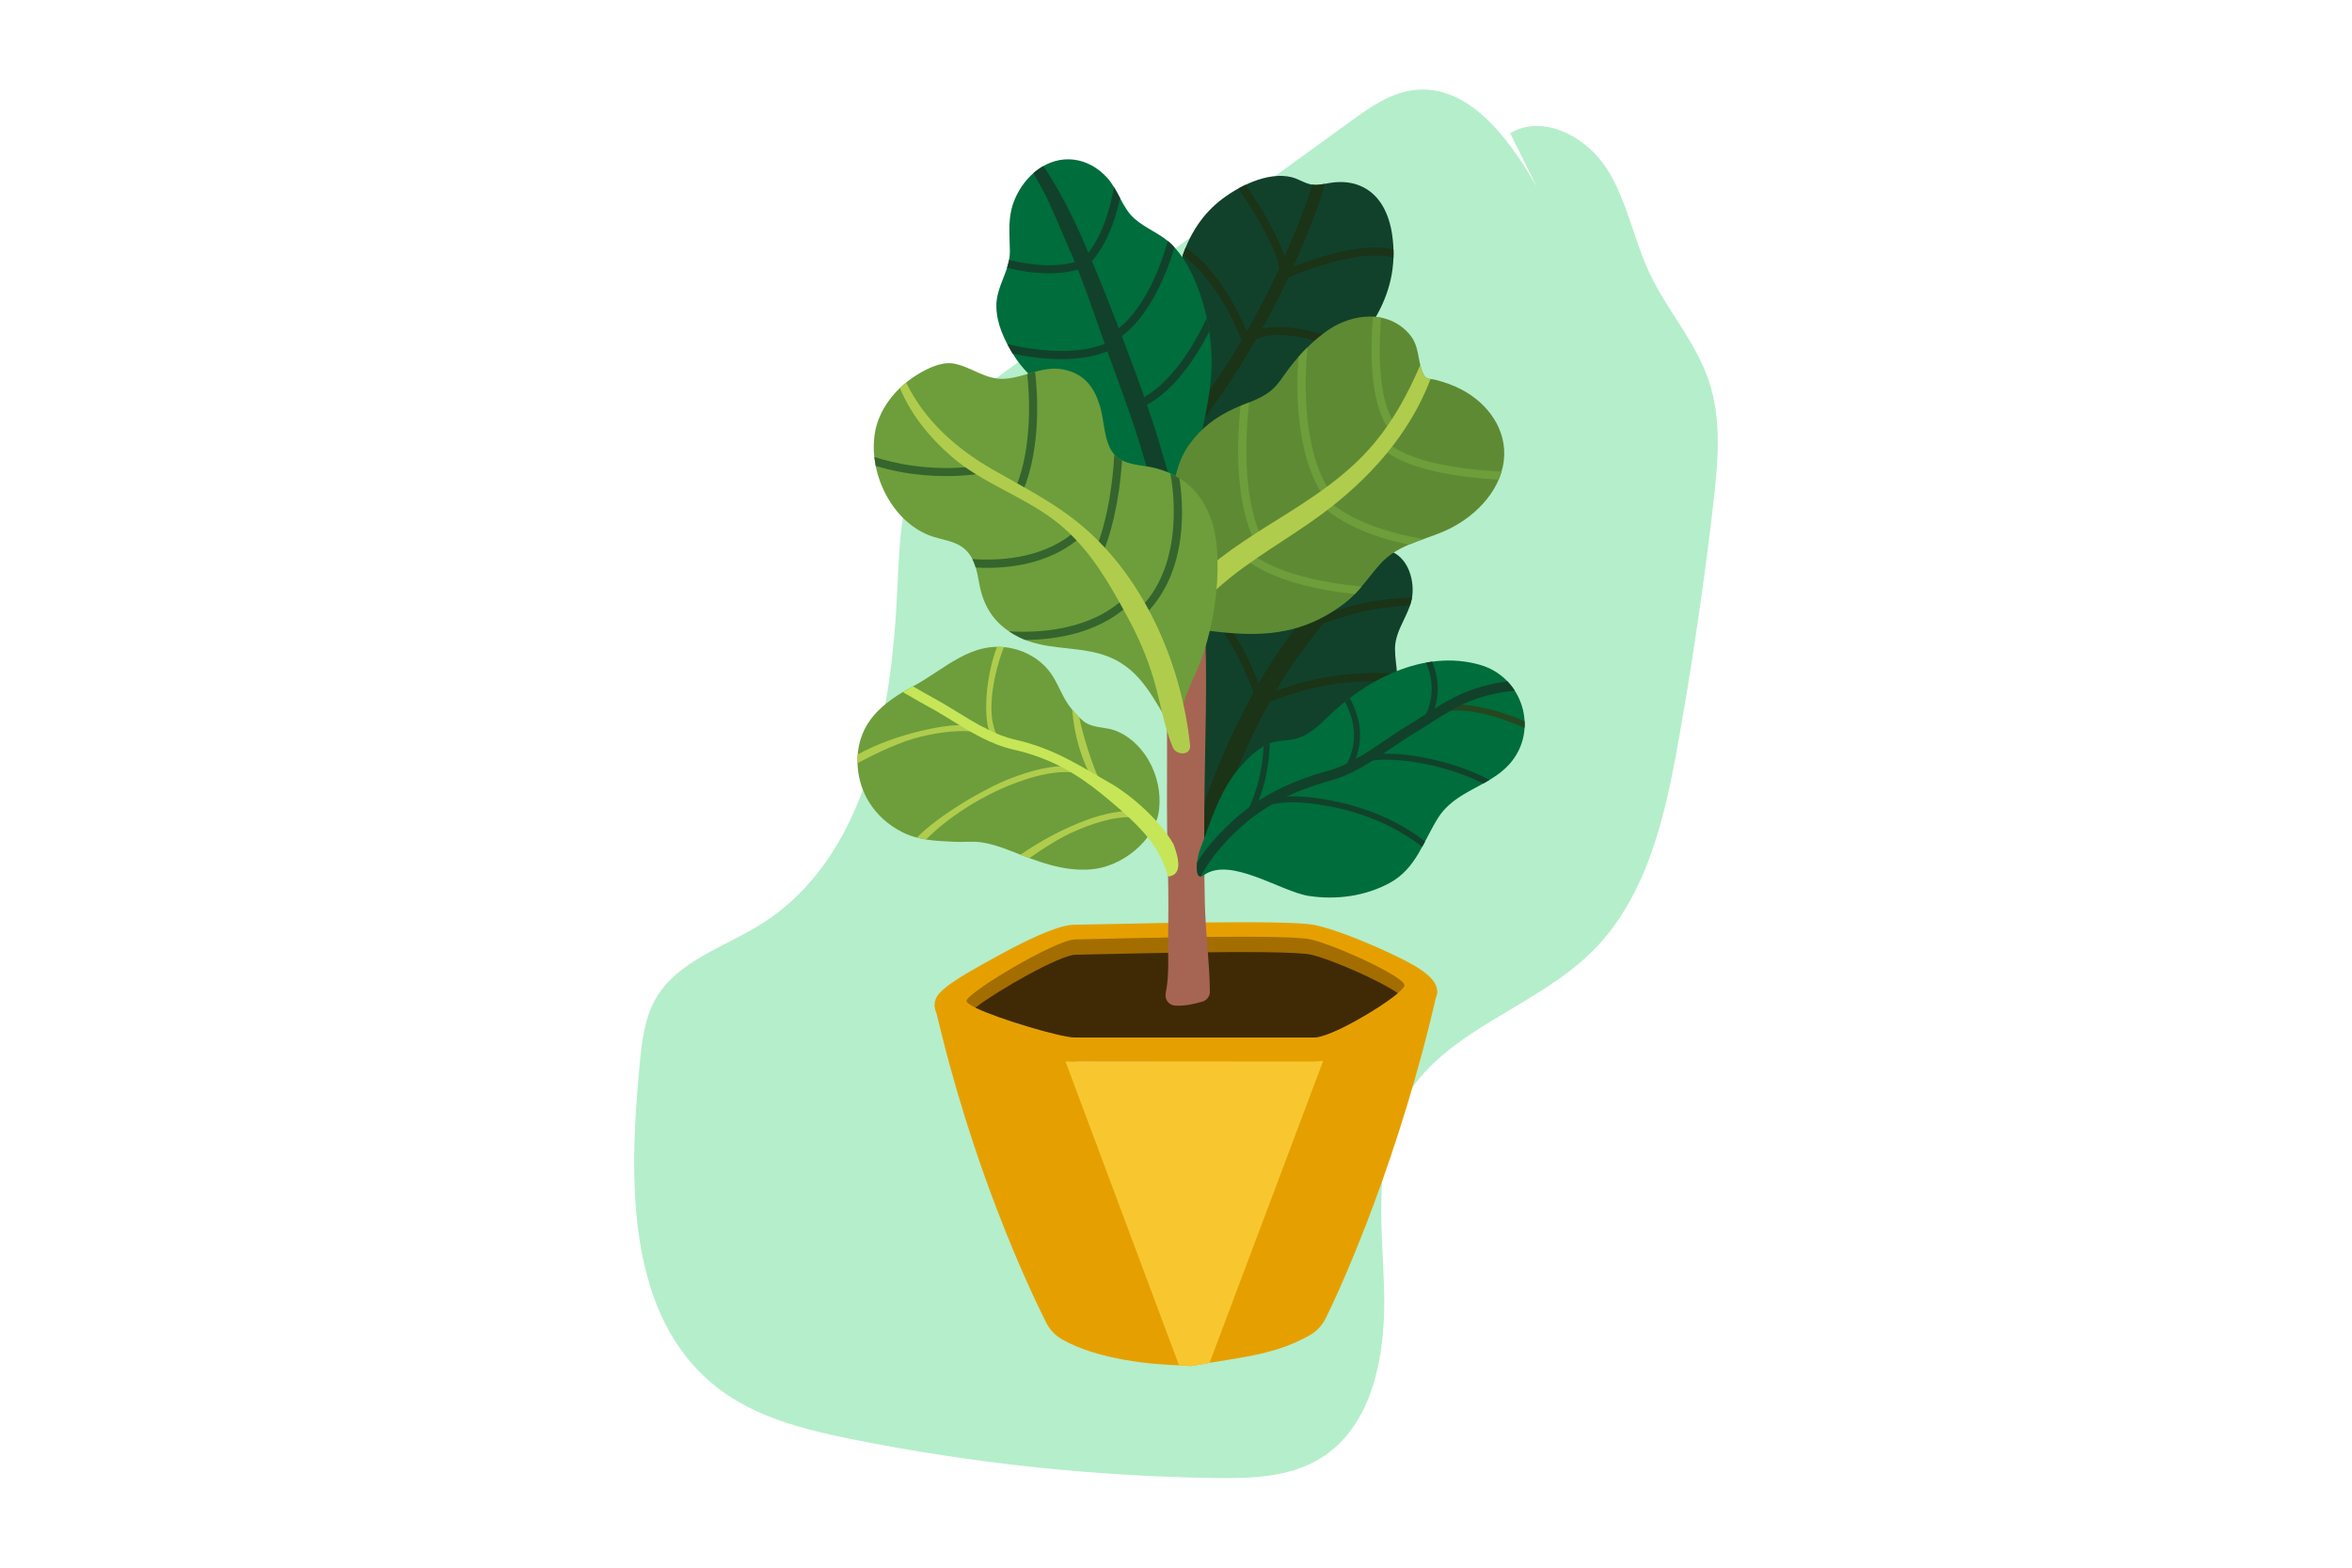 <?xml version="1.0" encoding="utf-8"?>
<!-- Generator: Adobe Illustrator 24.0.1, SVG Export Plug-In . SVG Version: 6.00 Build 0)  -->
<svg version="1.1" id="Layer_1" xmlns="http://www.w3.org/2000/svg" xmlns:xlink="http://www.w3.org/1999/xlink" x="0px" y="0px"
	 viewBox="0 0 1920 1280" style="enable-background:new 0 0 1920 1280;" xml:space="preserve">
<style type="text/css">
	.st0{fill:#F0E1DE;}
	.st1{fill:#A0E0E4;}
	.st2{fill:#555555;}
	.st3{fill:#6E6C6A;}
	.st4{fill:#939393;}
	.st5{fill:#AEAEAE;}
	.st6{fill:#402A06;}
	.st7{fill:#B5EECB;}
	.st8{fill:#E5A000;}
	.st9{fill:#F8C72F;}
	.st10{fill:#A36D00;}
	.st11{fill:#11412B;}
	.st12{fill:#1B3317;}
	.st13{fill:#A66552;}
	.st14{fill:#006D3C;}
	.st15{fill:#6D9E3B;}
	.st16{fill:#254720;}
	.st17{fill:#5F8A34;}
	.st18{fill:#B0CC4D;}
	.st19{fill:#35652D;}
	.st20{fill:#C6E657;}
	.st21{fill:#5B4C34;}
	.st22{fill:#284D22;}
	.st23{fill:#438039;}
	.st24{fill:#AD7154;}
	.st25{fill:#CA8865;}
	.st26{fill:#FDBFAF;}
	.st27{fill:#1D7256;}
	.st28{fill:#55A261;}
	.st29{fill:#C8D4ED;}
	.st30{fill:#B2BDD3;}
	.st31{fill:#8E97A8;}
	.st32{fill:#FFE876;}
	.st33{fill:#17593A;}
	.st34{fill:#B9DBA5;}
	.st35{fill:#DFDACD;}
	.st36{fill:#6E6D6E;}
	.st37{fill:#475250;}
	.st38{fill:#DAE3E6;}
	.st39{fill:#274A21;}
	.st40{fill:#12210F;}
	.st41{fill:#305C29;}
	.st42{fill:#23421E;}
	.st43{fill:#3C7333;}
	.st44{fill:#00B7AF;}
	.st45{fill:#FCEE96;}
	.st46{fill:#877C1C;}
	.st47{fill:#B0A124;}
	.st48{fill:#DBC82D;}
	.st49{fill:#FEE835;}
	.st50{fill:#E88264;}
	.st51{fill:#FDD5C9;}
	.st52{fill:#F582A8;}
	.st53{fill:#3C8A59;}
	.st54{fill:#7EB6D7;}
	.st55{clip-path:url(#SVGID_2_);fill:#FFFFFF;}
	.st56{opacity:0.1;fill:#4F2882;}
	.st57{fill:#4D5264;}
	.st58{fill:#B16357;}
	.st59{fill:#DC8C7D;}
	.st60{opacity:0.3;fill:#683B27;}
	.st61{fill:#8E473E;}
	.st62{opacity:0.16;fill:#FFC6BD;}
	.st63{fill:#55AE71;}
	.st64{fill:#62BD71;}
	.st65{fill:#3F5E1E;}
	.st66{fill:#98B042;}
	.st67{fill:#B09D57;}
	.st68{fill:#BDDB53;}
	.st69{clip-path:url(#SVGID_4_);}
	.st70{fill:#FFFFFF;}
	.st71{opacity:0.5;fill:#005337;}
	.st72{opacity:0.2;fill:#005337;}
	.st73{fill:#FDA0A3;}
	.st74{fill:#0F7F3E;}
	.st75{fill:#9FD8AF;}
	.st76{fill:#F7C9B6;}
	.st77{clip-path:url(#SVGID_6_);}
	.st78{fill:#7B3C14;}
	.st79{fill:#6AC279;}
	.st80{fill:#9589A9;}
	.st81{fill:#FFD8C0;}
	.st82{opacity:0.12;fill:#00D865;}
	.st83{opacity:0.5;}
	.st84{fill:#2EA068;}
	.st85{opacity:0.15;fill:#00D865;}
	.st86{opacity:0.69;}
	.st87{opacity:0.09;fill:#00D865;}
	.st88{opacity:0.31;}
	.st89{opacity:0.14;fill:#00D865;}
	.st90{opacity:0.63;}
	.st91{opacity:0.39;fill:#FFCB95;}
	.st92{fill:#EAAF7B;}
	.st93{fill:#955B42;}
	.st94{fill:#FA8E67;}
	.st95{fill:#FFAB90;}
	.st96{opacity:0.19;fill:#592012;}
	.st97{fill:#98AA3C;}
	.st98{opacity:0.3;}
	.st99{fill:#F7FFAF;}
	.st100{fill:#C4D958;}
	.st101{opacity:0.53;}
	.st102{opacity:0.56;}
	.st103{opacity:0.33;}
	.st104{fill:#206148;}
	.st105{fill:#29693F;}
	.st106{fill:#2B6A40;}
	.st107{opacity:0.27;fill:#083726;}
	.st108{fill:#0E825C;}
	.st109{fill:#7EB370;}
	.st110{fill:#7AAF71;}
	.st111{fill:#549BAD;}
	.st112{fill:#2D931F;}
	.st113{fill:#78C150;}
	.st114{opacity:0.72;}
	.st115{opacity:0.18;fill:#023B05;}
	.st116{fill:#2F5928;}
	.st117{fill:#4D9442;}
	.st118{fill:#C64F1D;}
	.st119{fill:#DE3D33;}
	.st120{fill:#AF1E1B;}
	.st121{fill:#F7837C;}
	.st122{fill:#FF7169;}
	.st123{fill:#9CC164;}
	.st124{clip-path:url(#SVGID_8_);}
	.st125{clip-path:url(#SVGID_10_);}
	.st126{fill:#004B32;}
	.st127{clip-path:url(#SVGID_12_);}
	.st128{clip-path:url(#SVGID_14_);}
	.st129{clip-path:url(#SVGID_16_);}
	.st130{fill:#137A3C;}
	.st131{clip-path:url(#SVGID_18_);}
	.st132{clip-path:url(#SVGID_20_);}
	.st133{clip-path:url(#SVGID_22_);}
	.st134{fill:#DB5720;}
	.st135{fill:#EBFBFF;}
	.st136{clip-path:url(#SVGID_24_);fill:none;stroke:#DB5720;stroke-width:8;stroke-miterlimit:10;}
	.st137{fill:#FEA959;}
	.st138{fill:#427D38;}
	.st139{fill:#0C4E31;}
	.st140{fill:#E5C661;}
	.st141{opacity:0.6;}
	.st142{fill:#6BA488;}
	.st143{fill:#0E5F3E;}
	.st144{opacity:0.4;fill:#00321A;}
	.st145{fill:#FBE27E;}
	.st146{fill:#37785C;}
	.st147{fill:#A3D9D3;}
	.st148{fill:#FCC0C5;}
	.st149{clip-path:url(#SVGID_26_);}
</style>
<g>
	<g>
		<path class="st7" d="M1254.59,152.66c-22.6-39.64-56.16-85.08-101.38-78.98c-18.78,2.54-34.97,14-50.31,25.12
			c-91.37,66.21-182.75,132.43-274.12,198.64c-29.31,21.24-59.63,43.62-76.46,75.66c-16.75,31.89-18.03,69.33-19.66,105.32
			c-4.71,103.63-24.11,221.95-112.24,276.68c-29.81,18.51-67.19,29.57-84.88,59.87c-9.63,16.5-11.65,36.2-13.47,55.22
			c-8.95,93.88-10.95,204.98,63.51,262.84c31.54,24.51,71.76,34.43,110.93,42.28c97.03,19.45,195.84,30,294.79,31.47
			c29.37,0.44,60.35-0.35,85.57-15.41c45.18-26.97,54.75-87.97,52.97-140.55c-1.78-52.59-9.22-109.17,17.59-154.44
			c33.16-55.99,106.1-73.61,152.27-119.47c44.69-44.4,59.5-109.97,70.51-172c11.36-64.04,20.81-128.41,28.33-193.01
			c3.94-33.89,7.23-69.1-3.73-101.4c-10.75-31.67-34.15-57.41-48.35-87.69c-13.11-27.95-18.3-59.58-35.06-85.5
			s-52.18-44.52-78.59-28.54"/>
	</g>
	<g>
		<g>
			<path class="st8" d="M1173.23,809.86c-30.29,133.74-76.85,238.13-91.13,266.69c-2.84,5.7-7.32,10.51-12.91,13.65
				c-27.02,15.43-55.2,17.94-81.8,22.54c-5.28,0.91-9.53,1.73-12.43,2.14c-2.69,0.42-4.21,0.63-4.21,0.63s0.05-0.21,0.21-0.58
				c0.37-0.84,1.05-2.56,2.05-5.07c13.96-34.62,87.7-217.47,98.34-243.57c0.74-1.83,1.21-2.93,1.26-3.09
				C1073.99,860.28,1173.23,809.86,1173.23,809.86z"/>
			<path class="st8" d="M974.96,1114.89c0,0-1.42,0.05-4,0.05c-2.11,0-5-0.05-8.48-0.16c-21.39-0.68-65.63-4.29-95.5-21.18
				c-5.58-3.19-10.01-7.95-12.91-13.6c-14.22-28.35-60.84-126.78-91.13-259.57c0,0,114.15,43.36,115.52,46.29
				c1.21,2.62,81.01,208.32,94.55,243.15C974.27,1113.11,974.96,1114.89,974.96,1114.89z"/>
			<path class="st9" d="M1080.1,866.3l-92.71,246.45c-5.27,0.99-9.53,1.73-12.43,2.14c-2.69,0.42-4.21,0.63-4.21,0.63
				s0.05-0.21,0.21-0.58c-2.11,0-5-0.05-8.48-0.16l-92.66-248.07h8.64l192.9-0.42H1080.1z"/>
		</g>
		<path class="st8" d="M877.63,866.69c-13.87,0-48.84-10.42-55.71-12.5c-38.77-11.78-58.96-18.68-58.96-33.79
			c0-9.67,9.68-17.27,54.79-41.72c43.62-23.65,55.86-23.65,59.88-23.65c1.97,0,8.65-0.15,18.4-0.36
			c26.97-0.59,77.19-1.68,117.19-1.68c43.73,0,55.47,1.28,61.18,2.52c13.85,3.03,35.68,11.67,50.18,18.14
			c31.82,14.23,48.65,23.79,48.65,36.19c0,8.5-10.17,15.79-47.55,36.69c-23.95,13.38-41.78,20.17-52.98,20.17H877.63z"/>
		<path class="st10" d="M1146.53,804.44c0,1.27-2.01,3.57-5.43,6.46c-14.78,12.57-55.34,36.21-68.4,36.21H877.62
			c-11.45,0-62.24-15.07-81.37-24.37c-4.55-2.25-7.29-4.16-7.29-5.43c0-6.7,73.34-50.3,88.66-50.3c11.2,0,171.25-4.89,192.34,0
			C1091.05,771.95,1146.53,797.59,1146.53,804.44z"/>
		<path class="st6" d="M1141.1,810.89c-14.78,12.57-55.34,36.21-68.4,36.21H877.62c-11.45,0-62.24-15.07-81.37-24.37
			c18.59-14.39,69.43-43.2,81.86-43.2c11.2,0,171.25-4.89,192.34,0C1087.33,783.49,1126.23,800.67,1141.1,810.89z"/>
	</g>
	<g id="ficus_lirata_1_">
		<path class="st11" d="M1153.16,483.25c0.49-14.64-6.16-30.93-21.76-34.44c-7.68-1.73-17.71,0.58-25.53,1.42
			c-9.92,1.08-19.62,3.43-29.04,6.7c-15.5,5.38-30.65,11.71-45.57,18.53c-13.62,6.22-27.76,11.58-41.2,18.17
			c-7.29,3.58-10.76,6.29-12.65,14.48c-2.34,10.17-1.1,22.1-1.84,32.5c-1.15,16.21-1.98,32.43-2.8,48.66
			c-1.66,32.85-1.44,65.86-4.66,98.6c-0.83,8.43,11.25,10.51,15.16,4.11c10.79-17.68,25.8-27.64,42.38-39.43
			c14.66-10.42,28.81-21.37,43.92-31.17c14.35-9.31,29.42-17,44-25.85c10.5-6.38,20.1-14.64,24.6-26.39
			c5.22-13.61,0.65-25.54,0.6-39.32C1138.72,513.01,1152.59,500.33,1153.16,483.25z"/>
		<path class="st12" d="M1022.33,562.7c1.68,4.26,2.45,7.03,2.32,11.22l5.09,0.16l-2.23-2.4c1.15-1.07,2.27-1.93,3.39-2.71
			c-0.41-2.88-1.22-5.53-2.46-8.68c-7.19-18.32-14.24-32.5-22.18-44.65c-5.17-7.91-10.5-15.23-16.02-22.1
			c-0.06,0.03-0.11,0.05-0.17,0.08c-2.21,1.09-4.04,2.11-5.61,3.21c5.63,6.93,11.06,14.35,16.31,22.4
			C1008.46,531,1015.31,544.81,1022.33,562.7z"/>
		<path class="st12" d="M1087.98,552.08c-14.37,1.99-29.69,6-48.23,12.61c-3.48,1.24-6.2,2.45-8.86,4.29
			c-1.12,0.78-2.24,1.64-3.39,2.71l2.23,2.4l2.23,2.4c3.08-2.86,5.67-4.09,9.98-5.63c18.11-6.45,33.02-10.36,46.93-12.29
			c18.31-2.54,35.33-3.17,51.76-1.98c0.08-2.21,0-4.4-0.16-6.59C1123.8,548.84,1106.52,549.51,1087.98,552.08z"/>
		<path class="st12" d="M1078.28,502.71c-4.95,1.76-8.37,3.4-12.24,7l4.46,4.81c3.08-2.86,5.67-4.09,9.99-5.63
			c18.11-6.45,33.02-10.36,46.93-12.28c8.09-1.12,15.93-1.87,23.58-2.26c0.73-2.16,1.3-4.36,1.68-6.64
			c-8.48,0.37-17.17,1.15-26.17,2.4C1112.15,492.09,1096.82,496.1,1078.28,502.71z"/>
		<path class="st12" d="M1041.4,564.36c11.49-20.14,24.76-37.39,38.6-55.18c13.58-17.47,29.78-33.44,41.43-52.85
			c1.87-3.11,0.91-6.36-0.98-7.92c-1.84,0.15-3.69,0.36-5.52,0.61c-0.17,0.19-0.35,0.38-0.51,0.61
			c-7.54,10.81-18.38,18.64-27.26,27.87c-7.59,7.89-14.45,16.54-21.48,25.14c-15.62,19.13-29.21,38.79-41.46,61.23
			c-12.07,22.11-23.35,45.19-32.64,69.08c-7.47,19.22-16.76,41.47-17.39,62.6c3.34,0.66,7.18-0.43,9.08-3.55
			c0.77-1.26,1.61-2.41,2.42-3.6c6.17-18.12,14.2-35.87,21.4-53.33C1017.16,610.65,1028.54,586.91,1041.4,564.36z"/>
		<path class="st13" d="M983.54,736.71c-0.58-25.94-0.6-51.89-0.4-77.83c0.4-51.82,2.84-103.88,0.19-155.65
			c-0.17-3.4-2.57-5.2-5.12-5.43c-0.11-5.34-0.22-10.68-0.41-16.03c-0.29-8.54-11.51-11.73-16.06-4.35
			c-4.45,7.23-3.99,14.53-4.62,22.73c-1.11,14.39-3.22,28.58-3.78,43.05c-1.18,30.74-0.47,61.66-0.66,92.43
			c-0.18,28.98,0.1,51.1,0.85,80.08c0.37,14.38,0.3,35.57,0.06,49.96c-0.24,14.52,1.09,30.56-1.95,44.8
			c-1.16,5.44,2.42,10.44,8.1,10.64c7.74,0.26,14.45-1.17,21.84-3.32c3.46-1.01,6.11-4.31,6.07-7.97
			C987.38,785.54,984.08,761.09,983.54,736.71z"/>
		<path class="st11" d="M1136.46,191.66c-2.42-16.59-9.75-33.12-26.13-39.97c-6.87-2.87-14.08-3.5-21.43-2.79
			c-5.39,0.52-11.03,2.46-16.43,2.03c-6.4-0.51-11.87-4.7-17.96-6.23c-19.76-4.97-44.49,7.77-59.29,19.72
			c-16.08,13-26.38,31.19-31.85,50.85c-3.52,12.65-7.74,29.51-4.55,42.5c3.53,14.36,4.65,29.09,6.68,43.79
			c1.94,14.09,1.94,28.3,4.13,42.38c1.38,8.84,1.74,22.74,7.69,30.09c10.89,13.44,30.86-5.89,39.7-12.55
			c19.8-14.9,38.99-31.15,57.58-47.52C1111.56,281.43,1144.12,244.19,1136.46,191.66z"/>
		<path class="st12" d="M1014.49,279.75l1.77,4.86l3.64-3.67c14.34-14.45,50.63-5.63,82,6.5c1.57-1.74,3.12-3.5,4.63-5.28
			c-29.9-11.88-68.12-22.42-87.56-8.96c-5.36-13.16-23.12-52.29-51.08-71.04c-0.86,2.1-1.68,4.22-2.42,6.37
			C996.05,230.12,1014.26,279.13,1014.49,279.75z"/>
		<path class="st12" d="M1044.39,224.28l-0.69,5.77l5.3-2.39c0.62-0.28,58.58-26.19,88.52-17.24c0.08-2.22,0.06-4.48-0.01-6.76
			c-27.83-6.84-72.21,10.05-86.62,16.05c-1.9-18.63-20.95-49.54-34-68.84c-2,0.95-3.97,1.94-5.89,3
			C1026.24,176.39,1046.13,209.65,1044.39,224.28z"/>
		<path class="st12" d="M1040.67,249.08c9.18-17.87,17.62-36.36,25.1-54.94l2.44-6.02c5.01-12.29,10.12-24.9,13.24-38
			c-3.01,0.56-6.03,1.04-8.98,0.8c-0.45-0.04-0.89-0.13-1.33-0.2c-3.01,11.43-7.55,22.69-12.03,33.68l-2.46,6.06
			c-7.37,18.3-15.69,36.51-24.73,54.12c-17.77,34.61-38.76,67.75-62.38,98.57c0.04,0.26,0.07,0.52,0.11,0.78
			c0.58,3.71,1,8.32,1.71,12.95c1.54-1.98,3.1-3.94,4.63-5.93C1000.52,319.16,1022.28,284.89,1040.67,249.08z"/>
		<path class="st14" d="M974.22,226.28c-4.31-9.61-9.95-18.86-17.42-26.38c-9.04-9.1-21.3-13.05-30.72-21.39
			c-10.17-9-13.27-23.68-22.55-33.71c-7.11-7.69-16.48-13.2-26.98-14.45c-21.6-2.57-39.98,13.1-48.03,32.04
			c-6.19,14.55-4.3,27.24-4.13,42.5c0.18,16.24-11.11,28.75-11.03,44.86c0.07,14.3,6.31,27.52,13.63,39.43
			c4,6.51,8.1,11.43,12.56,15.97c7.34,10.79,12.86,22.56,20.88,32.91c8.46,10.92,17.92,21.62,27.53,31.54
			c8.54,8.81,18.38,15.39,29.12,21.27c9.36,5.13,21.2,12.62,32.32,12.52c16.74-0.14,23.31-16.19,26.62-30.17
			c5.59-23.6,12.03-47.48,12.93-71.83C989.88,276.09,984.58,249.39,974.22,226.28z"/>
		<path class="st11" d="M887.49,217.44c14.45-14.21,22.47-35.64,26.92-55.53c-1.61-3.04-3.2-6.11-4.97-9.05
			c-3.85,20.98-11.46,45.06-26.54,59.9L887.49,217.44z"/>
		<path class="st11" d="M908.74,271.39l3.61,5.47c25.08-16.56,39.33-51.38,46.42-74.74c-0.67-0.73-1.27-1.52-1.97-2.23
			c-1.08-1.09-2.22-2.1-3.38-3.06C946.92,219.21,933.13,255.29,908.74,271.39z"/>
		<path class="st11" d="M929.06,326.83l2.71,5.97c25.56-11.6,44.29-40.44,55.34-62.09c-0.55-3.68-1.24-7.33-2.03-10.97
			C975.21,280.79,955.84,314.68,929.06,326.83z"/>
		<path class="st11" d="M883.73,218.89l-2.19-6.19c-17.54,6.2-38.97,4.07-57.86-0.43c-0.41,2.2-0.97,4.35-1.65,6.46
			c10.89,2.59,22.66,4.43,34.23,4.43C865.77,223.17,875.12,221.94,883.73,218.89z"/>
		<path class="st11" d="M909.38,284.48l-2.95-5.85c-25.03,12.62-61.21,7.63-84.11,2.38c1.4,2.65,2.88,5.24,4.43,7.77
			c11.57,2.39,25.52,4.42,39.69,4.42C881.4,293.19,896.58,290.94,909.38,284.48z"/>
		<path class="st11" d="M916.9,277.35c-9.8-25.83-20.15-51.86-31.06-77.22c-9.99-23.22-20.4-44.05-34.04-64.56
			c-2.9,1.64-5.63,3.6-8.17,5.82c4.27,7.77,8.77,15.45,12.48,23.52c5.58,12.11,10.57,24.48,16,36.66
			c11.5,25.81,20.6,53.21,29.99,79.87c9.45,26.83,19.8,53.33,28.17,80.53c4.01,13.03,8.17,26.67,11.62,40.45
			c2.52,0.62,5.03,1.02,7.51,1c3.05-0.03,5.75-0.59,8.17-1.56c-3.11-13.14-6.99-26.11-10.62-38.33
			C938.29,334.34,927.69,305.79,916.9,277.35z"/>
		<path class="st15" d="M937.63,620.74c-1.03-1.79-2.16-3.54-3.37-5.23c-6.87-9.58-17.36-18.13-29.09-20.48
			c-6.88-1.38-15.17-1.56-20.8-6.3c-6.22-5.25-11.96-12.02-15.82-19.22c-3.5-6.51-6.29-13.44-10.54-19.49
			c-7.55-10.76-19.52-18.16-32.41-20.77c-32.54-6.6-54.17,17.21-80.37,31.19c-24.45,13.05-44.5,29.17-45.23,59.17
			c-0.63,25.73,13.31,47.87,36.1,59.62c13.87,7.15,28.74,7.38,43.93,8.14c6.95,0.35,13.85-0.66,20.89,0.37
			c8.17,1.2,16.08,3.84,23.75,6.85c21.59,8.46,42.61,17.19,66.31,15.22c24.55-2.04,52.35-23.3,55.23-48.98
			C947.76,647.01,944.58,632.76,937.63,620.74z"/>
		<path class="st14" d="M1208.35,542.89c-46.67-13.42-94.77,12.88-126.64,44.5c-7.64,7.58-15.67,14.27-26.61,16.39
			c-5.85,1.13-11.68,0.67-17.41,2.72c-10.11,3.62-18.55,11.93-25.42,19.85c-17.15,19.76-23.49,43.75-32.7,67.29
			c-3.22,8.24-4.75,26.73,3.08,20.99c21.49-15.73,62.81,13.35,85.78,16.89c22.37,3.45,46.25,0.21,66.24-10.73
			c21.33-11.67,27.1-33.73,39.36-53.11c14.1-22.3,41.47-25.05,58.2-43.82C1256.66,596.43,1243.12,552.89,1208.35,542.89z"/>
		<path class="st11" d="M1031.99,653.25c-1.3,0.39-2.04,1.76-1.65,3.06c0.39,1.3,1.77,2.05,3.06,1.65
			c17.06-5.1,37.2-2.31,50.85,0.22c30.03,5.58,56.15,17.05,76.69,33.31c0.79-1.45,1.58-2.91,2.35-4.38
			c-21.06-16.47-47.65-28.1-78.14-33.77C1070.99,650.71,1050.06,647.84,1031.99,653.25z"/>
		<path class="st11" d="M1018.46,667.52c0.36,0.19,0.74,0.27,1.12,0.27c0.89,0,1.76-0.49,2.19-1.34
			c9.28-18.05,14.18-38.21,14.8-59.5c-1.72,0.68-3.39,1.49-5.02,2.42c-0.91,19.61-5.6,38.17-14.16,54.83
			C1016.77,665.42,1017.25,666.9,1018.46,667.52z"/>
		<path class="st11" d="M1098.22,626.41c-0.64,1.2-0.19,2.69,1.01,3.33c0.37,0.2,0.77,0.29,1.16,0.29c0.88,0,1.73-0.47,2.17-1.3
			c12.18-22.74,8.43-41.24-0.65-58.86c-1.34,1.01-2.66,2.03-3.97,3.07C1106.21,589.31,1109.21,605.91,1098.22,626.41z"/>
		<path class="st11" d="M1161.61,588.45c-0.64,1.2-0.19,2.69,1.01,3.33c0.37,0.2,0.77,0.29,1.16,0.29c0.88,0,1.73-0.47,2.17-1.3
			c10.29-19.2,9.2-35.38,3.15-50.56c-1.67,0.22-3.34,0.5-5,0.8C1170.11,555.47,1171.25,570.46,1161.61,588.45z"/>
		<path class="st11" d="M1108.65,618.38c-1.3,0.39-2.04,1.76-1.65,3.06c0.39,1.3,1.75,2.04,3.06,1.65
			c17.06-5.1,37.19-2.32,50.85,0.22c18.2,3.38,34.96,8.93,49.92,16.39c1.69-0.94,3.37-1.91,5.03-2.91
			c-16.08-8.41-34.23-14.64-54.05-18.32C1147.66,615.85,1126.74,612.98,1108.65,618.38z"/>
		<path class="st16" d="M1179.98,575.8c-1.35,0.18-2.29,1.42-2.11,2.77c0.18,1.35,1.43,2.31,2.77,2.11
			c17.65-2.39,37.1,3.49,50.2,8.12c4.71,1.66,9.26,3.5,13.7,5.44c0.1-1.78,0.12-3.56,0.03-5.34c-3.95-1.67-7.96-3.28-12.1-4.74
			C1218.9,579.36,1198.68,573.27,1179.98,575.8z"/>
		<path class="st17" d="M1193.27,318.15c-6.89-3.62-13.73-6.05-21.23-7.96c-5.7-1.45-7.99,0.28-10.53-5.66
			c-4.64-10.86-2.5-21.82-11.01-31.72c-17.3-20.11-46.28-17.02-66.29-3.34c-11.92,8.15-22.27,18.92-31.15,30.25
			c-4.97,6.34-9.05,13.77-15.26,19c-8.54,7.2-20.11,10.24-30.13,14.76c-15.08,6.79-27.33,16.1-36.95,29.65
			c-9.99,14.09-11.84,28.62-14.58,44.7c-9.12,26.24-23.84,61.62-11.7,88.48c3.89,8.6,10.8,12.83,19.75,14.83
			c13.81,3.08,28.71,4.93,42.81,5.93c34.65,2.45,62.85-3.21,90.8-24.66c11.88-9.12,19.2-21.17,29.11-32.09
			c13.9-15.32,33.02-18.51,51.25-26.24c23.71-10.06,46.35-31.41,49.46-58.09C1230.52,350.95,1214.62,329.39,1193.27,318.15z"/>
		<path class="st15" d="M1026.1,445.56c0.6,1.09,1.72,1.7,2.88,1.7c0.54,0,1.08-0.13,1.58-0.41c1.59-0.87,2.17-2.87,1.29-4.45
			c-17.66-32.09-15.45-83.73-12.18-113.81c-2.34,0.94-4.67,1.84-6.98,2.77C1009.49,362.53,1008.07,412.81,1026.1,445.56z"/>
		<path class="st15" d="M1080.54,405.31c1.72,1.72,3.54,3.34,5.43,4.91c0.6-0.05,1.19-0.23,1.7-0.61c1.45-1.09,1.75-3.14,0.66-4.59
			c-25.62-34.2-23.59-94.01-21.03-121.42c-2.52,2.5-4.96,5.1-7.31,7.76C1057.89,320.94,1058.26,371.98,1080.54,405.31z"/>
		<path class="st15" d="M1135.03,352.13c0.65,0.81,1.6,1.23,2.57,1.23c0.72,0,1.44-0.24,2.05-0.72c1.41-1.13,1.64-3.2,0.51-4.61
			c-14.25-17.82-15.38-54.98-12.74-88.67c-2.17-0.43-4.39-0.66-6.61-0.78C1118.08,293.55,1119.43,332.64,1135.03,352.13z"/>
		<path class="st15" d="M1014.53,451.16c-1.11,1.43-0.85,3.49,0.59,4.6c23.88,18.45,60.99,26.13,90.87,29.28
			c1.93-1.99,3.75-4.06,5.52-6.16c-29.86-2.77-68.64-9.96-92.38-28.31C1017.69,449.45,1015.63,449.73,1014.53,451.16z"/>
		<path class="st15" d="M1080.54,405.31c-0.21-0.21-0.44-0.4-0.65-0.62c-1.27-1.3-3.34-1.32-4.64-0.05
			c-1.3,1.27-1.32,3.34-0.06,4.64c18.94,19.4,48.25,29.84,74.83,35.45c3.88-1.66,7.87-3.13,11.9-4.57
			c-25.54-4.37-55.53-12.99-75.96-29.94C1084.08,408.65,1082.26,407.02,1080.54,405.31z"/>
		<path class="st15" d="M1129.9,358.91c-1.1,1.94-2.27,3.84-3.52,5.71c19.39,18.37,61.24,24.93,97,26.97
			c0.91-2.13,1.7-4.31,2.35-6.54C1189.9,383.18,1147.53,376.94,1129.9,358.91z"/>
		<path class="st18" d="M994.89,479.55c25.59-22.76,56.43-39.26,83.91-59.58c38.97-28.81,71.97-65.49,89-110.52
			c-2.82-0.36-4.51-0.74-6.3-4.92c-0.92-2.16-1.57-4.33-2.1-6.49c-9.72,22.6-21.24,44.17-37.16,63.33
			c-21.58,25.98-49.34,44.16-77.72,61.84c-26.16,16.3-52.78,32.91-74.18,55.37c-8.05,8.45-14.31,17.2-19.56,26.3
			c3.64,3.12,8.15,5.09,13.38,6.26c0.63,0.14,1.29,0.25,1.92,0.38C974.22,499.69,984.17,489.09,994.89,479.55z"/>
		<path class="st15" d="M993.5,449.03c-2.57-37.05-21.65-63.26-59.4-68.54c-12.01-1.68-23.21-3.57-28.64-16.04
			c-4.37-10.05-4.36-22.08-7.45-32.56c-4.24-14.42-11.68-25.32-26.76-29.48c-18.83-5.19-33.15,5.65-51.2,6.85
			c-15.71,1.04-27.15-9.99-41.85-12.46c-10.98-1.85-24.93,5.84-33.63,11.86c-14.42,9.98-26.69,25.66-30.06,43.14
			c-6.32,32.77,12.43,72.94,44.09,85.32c9.82,3.84,21.23,4.1,29.37,11.59c7.87,7.23,9.58,17.78,11.41,27.75
			c3.75,20.41,13.51,34.3,32.46,43.77c20.39,10.19,43.63,7.52,65.18,13.34c28.51,7.7,40.17,28.37,53.97,51.97
			c3.62,6.18,11.45,3.06,13.01-3.52c3.25-13.72,7.82-22.61,12.56-33.49c4.59-10.52,8.13-21.44,10.8-32.6
			C992.57,494.14,995.05,471.41,993.5,449.03z"/>
		<path class="st19" d="M829.37,397.58c-0.68,1.68,0.13,3.59,1.81,4.27c0.4,0.17,0.82,0.24,1.23,0.24c1.29,0,2.52-0.77,3.04-2.05
			c14.52-35.74,11.54-79.21,9.55-96.5c-2.14,0.58-4.28,1.22-6.43,1.85C840.42,322.83,842.87,364.35,829.37,397.58z"/>
		<path class="st19" d="M895.94,453.66c0.4,0.17,0.82,0.24,1.23,0.24c1.29,0,2.52-0.77,3.04-2.05
			c10.56-25.98,14.41-55.46,15.78-75.99c-2.35-1.21-4.48-2.78-6.34-4.83c-1.1,20.14-4.62,51.54-15.52,78.35
			C893.45,451.06,894.26,452.98,895.94,453.66z"/>
		<path class="st19" d="M796.72,387.27c1.8-0.22,3.08-1.85,2.87-3.65c-0.22-1.8-1.79-3.09-3.65-2.87c-37.81,4.52-68.05-3-82.14-7.63
			c0.26,2.44,0.64,4.87,1.12,7.3c12,3.7,31.97,8.31,57.16,8.31C779.83,388.74,788.07,388.3,796.72,387.27z"/>
		<path class="st19" d="M884.13,436.84c1.33-1.23,1.41-3.31,0.18-4.64c-1.23-1.34-3.31-1.41-4.63-0.18
			c-25.62,23.69-61.96,26.09-85.93,24.47c1.13,2.19,2.02,4.5,2.74,6.89c2.94,0.16,6.02,0.26,9.23,0.26
			C829.87,463.64,860.74,458.47,884.13,436.84z"/>
		<path class="st19" d="M926.81,488.55c1.22-1.34,1.13-3.41-0.21-4.63c-1.33-1.22-3.41-1.13-4.63,0.21
			c-29.15,31.93-77.43,32.67-98.37,31.29c2.54,1.72,5.27,3.33,8.25,4.82c1.69,0.84,3.41,1.57,5.14,2.25
			C862.11,522.36,900.88,516.95,926.81,488.55z"/>
		<path class="st19" d="M931.35,495.86c-1.26,1.3-1.24,3.37,0.06,4.64c0.64,0.62,1.46,0.93,2.29,0.93c0.86,0,1.71-0.33,2.35-0.99
			c34.98-35.91,29.69-91.36,26.7-109.96c-2.32-1.45-4.79-2.76-7.39-3.94C956.96,394.59,968.14,458.09,931.35,495.86z"/>
		<path class="st18" d="M971.48,608.33c-6.79-63.93-35.22-131.54-83.44-174.84c-23.95-21.51-50.5-34.46-78.13-50.38
			c-29.92-17.24-55.38-40.18-70.19-70.78c-1.75,1.42-3.45,2.92-5.09,4.5c9.01,21.72,24.39,40.6,42.11,55.93
			c25.08,21.69,56.95,31.75,83.24,51.47c28.02,21.01,44.82,50.58,61.15,80.88c8.57,15.91,15.55,32.22,20.68,49.56
			c5.42,18.33,8.2,37.93,15.56,55.58C960.16,616.9,972.42,617.19,971.48,608.33z"/>
		<path class="st11" d="M1013.63,674.69c19.55-17.38,41.97-28.92,72.71-37.4c17.92-4.94,33.56-15.59,48.7-25.89
			c6.02-4.1,12.24-8.33,18.38-12.03c4.49-2.7,8.9-5.53,13.16-8.26c12.88-8.26,25.05-16.05,39.53-20.86
			c10.09-3.34,20.27-5.33,30.4-6.38c-1.73-2.7-3.72-5.24-5.96-7.58c-8.99,1.21-18.03,3.19-27.03,6.17
			c-15.46,5.13-28.64,13.57-41.38,21.73c-4.26,2.73-8.55,5.48-12.96,8.14c-6.34,3.81-12.66,8.11-18.76,12.27
			c-14.58,9.92-29.66,20.18-46.26,24.76c-32.01,8.83-55.45,20.92-75.98,39.18c-8.83,7.86-21.8,20.76-31,35.67
			c-0.64,6.05-0.04,11.67,3.02,11.47C989.03,697.9,1005.6,681.83,1013.63,674.69z"/>
		<path class="st18" d="M826.52,640.24c12.96-4.99,32.25-11.41,49.96-9.51c1.34,0.15,2.56-0.83,2.71-2.19
			c0.14-1.35-0.83-2.56-2.18-2.71c-18.76-2.01-38.81,4.64-52.25,9.81c-21.96,8.46-59.29,30.76-76.23,48.21
			c2.48,0.64,4.98,1.16,7.5,1.56C773.67,667.54,800.65,650.2,826.52,640.24z"/>
		<path class="st18" d="M925.86,667.29c1.34,0.09,2.52-0.95,2.6-2.31c0.08-1.36-0.95-2.52-2.31-2.6
			c-18.83-1.14-38.55,6.44-51.73,12.24c-13.83,6.08-28.25,14.16-41.36,23.26c2.42,0.94,4.85,1.87,7.27,2.76
			c12.77-9.09,26.01-17.1,36.06-21.51C889.11,673.53,908.08,666.22,925.86,667.29z"/>
		<path class="st18" d="M895.09,639.32c0.38-0.02,0.76-0.12,1.11-0.32c1.18-0.68,1.59-2.18,0.91-3.36
			c-4.16-7.25-13.47-36.01-16.07-49.99c-2.01-1.93-3.95-3.98-5.74-6.17c1.62,21.19,7.46,41.05,17.54,58.61
			C893.31,638.91,894.19,639.36,895.09,639.32z"/>
		<path class="st18" d="M810.38,604.15c0.48,0.81,1.35,1.24,2.23,1.2c0.39-0.02,0.78-0.13,1.14-0.35c1.17-0.7,1.55-2.21,0.85-3.37
			c-11.09-18.58-2.37-54.84,4.94-73.28c-1.9-0.18-3.77-0.25-5.6-0.23C805.98,547.95,800.4,587.44,810.38,604.15z"/>
		<path class="st18" d="M802.63,598.87c1.33,0.33,2.65-0.48,2.98-1.79c0.33-1.32-0.48-2.65-1.79-2.98
			c-18.32-4.56-37.6-0.72-51.62,2.57c-18.54,4.35-36.77,10.92-51.95,19.34c-0.09,1.19-0.21,2.37-0.24,3.61
			c-0.03,1.19,0.01,2.36,0.04,3.54c14.55-7.91,35.16-17.8,51.79-21.7C765.36,598.28,785.35,594.56,802.63,598.87z"/>
		<path class="st20" d="M758.21,577.18c6.31,3.41,12.72,7.35,18.92,11.16c15.59,9.58,31.72,19.49,49.85,23.6
			c31.1,7.04,52.56,20.2,72.83,36.73c37.78,30.79,46.78,44.55,53.73,67.03c10.95-1.21,9.69-12.47,4.38-26.54
			c-12.36-21.17-36.32-41.06-51.41-49.61c-23.91-13.54-45.33-28.27-77.72-35.6c-16.8-3.8-32.34-13.35-47.36-22.59
			c-6.3-3.87-12.81-7.87-19.31-11.39c-4.53-2.45-8.94-4.99-13.32-7.53c-1.16-0.67-2.34-1.35-3.51-2.02
			c-0.01,0.01-0.02,0.01-0.04,0.02c-2.83,1.51-5.6,3.07-8.29,4.68c2.57,1.45,5.14,2.92,7.74,4.42
			C749.07,572.08,753.6,574.69,758.21,577.18z"/>
	</g>
</g>
</svg>
